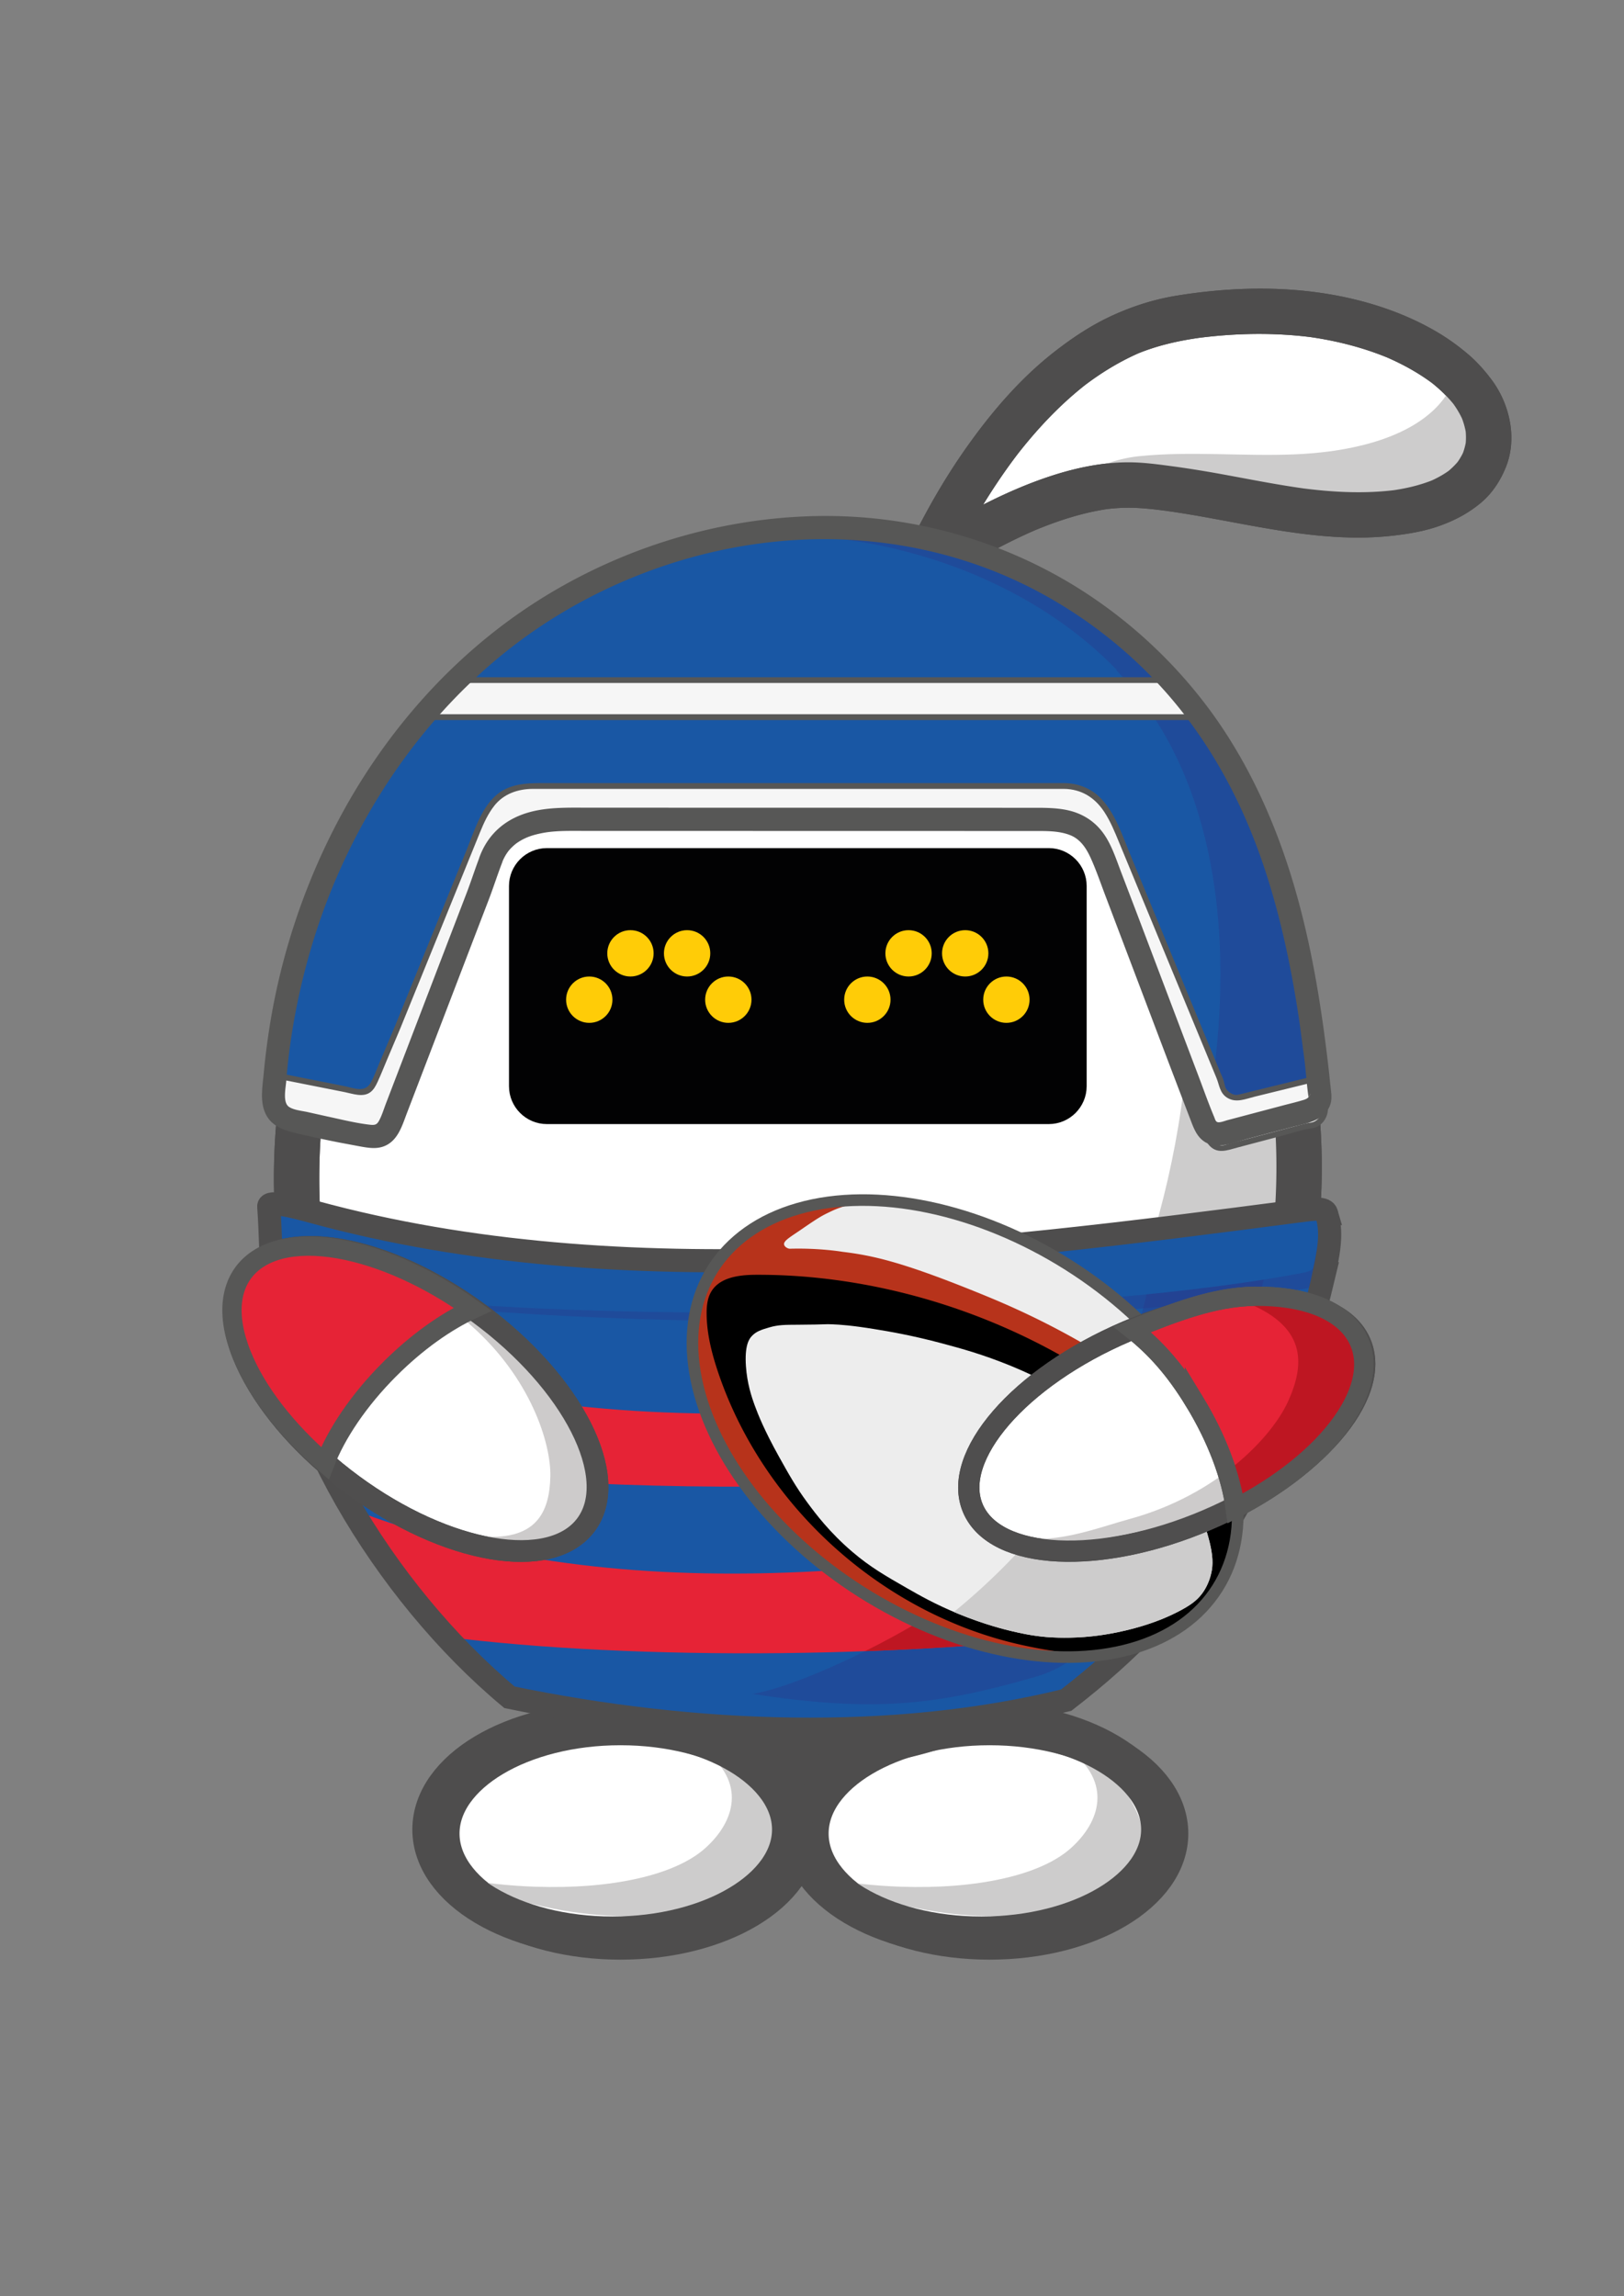 <svg xmlns="http://www.w3.org/2000/svg" xmlns:xlink="http://www.w3.org/1999/xlink" viewBox="0 0 841.89 1190.55" xmlns:v="https://vecta.io/nano"><rect x="0" y="0" width="841.89" height="1190.55" fill="#808080" stroke="none"/><style><![CDATA[.f{fill:none}.g{opacity:.3}.h{fill:#2d2e83}.i{fill:#fff}.j{stroke-miterlimit:10}.k{fill:#4e4d4d}.l{stroke:#4e4d4d}.m{fill:#cdcccc}.n{fill:#e62336}.o{stroke:#575756}.p{fill:#1957a4}.q{stroke:#4f4e4e}.r{stroke-width:21}.s{stroke-width:10}.t{stroke-width:19.607}.u{stroke-width:11.272}.v{stroke-width:11.024}]]></style><ellipse cx="410.5" cy="914" rx="41.5" ry="17" class="k l r"/><path d="M501.75 303.91c-45.96-15.9-97.62-13.62-142.87 1.96-45.26 15.58-84.37 43.8-115.74 77.52-76.76 82.53-107.08 200.49-79.21 308.21 16.73 64.69 54.56 126.38 112.02 167.1 57.46 40.71 135.36 58.19 203.14 38.51 50.75-14.73 92.61-48.56 123.79-88.13 60.9-77.29 84.23-179.38 62.73-274.53s-77.23-200.39-163.34-230.13" class="i"/><use xlink:href="#B" class="k"/><ellipse cx="512.99" cy="950.66" rx="93.23" ry="55.59" class="i l t"/><path d="M672.87 534.56c-21.5-95.15-77.23-200.39-163.34-230.13l-.53-.51c-25.5-8.82-52.75-12.04-79.7-10.5 5.51.72 11.02 1.6 16.51 2.69 46.91 9.32 92.64 33.34 124.31 70.19l.2.71c59.36 69 54.52 187.87 25.21 280.82s-100.81 169.33-192.26 205.4c-30.41 11.99-63.49 19.62-96.97 19.99 54.22 30.08 120.97 41.16 180.05 24.01 50.75-14.73 92.61-48.56 123.79-88.13 60.9-77.3 84.23-179.39 62.73-274.54z" class="m"/><use xlink:href="#B" class="k"/><path d="M543.72 578.89H283.48c-8.63 0-15.69-7.06-15.69-15.69V459.34c0-8.63 7.06-15.69 15.69-15.69h260.24c8.63 0 15.69 7.06 15.69 15.69v103.87c-.01 8.62-7.06 15.68-15.69 15.68z" fill="#020203" stroke="#020203" stroke-width="7.843" class="j"/><path d="M591.39 945.06c-5.69-18.48-25.42-41.6-60.54-54.04l-.2-.13c-10.4-3.69-21.74-6.54-33.11-8.54l6.84 1.86c19.38 5.57 37.74 13.63 49.76 22.74l.06.14c22.51 17.08 16.32 37.49.75 51.31s-48.28 21.19-87.96 19.83c-13.19-.45-27.35-1.9-41.43-4.65 21.72 9.83 49.37 17.38 74.79 19.34 21.83 1.68 40.6-.72 55.09-5.04 28.27-8.42 41.64-24.34 35.95-42.82z" class="m"/><g class="l"><ellipse cx="508.83" cy="948.58" rx="93.23" ry="55.59" class="f r"/><ellipse cx="321.65" cy="950.66" rx="93.23" ry="55.59" class="i t"/></g><path d="M401.85 945.06c-5.69-18.48-25.42-41.6-60.54-54.04l-.2-.13c-10.4-3.69-21.74-6.54-33.11-8.54l6.84 1.86c19.38 5.57 37.74 13.63 49.76 22.74l.06.14c22.51 17.08 16.32 37.49.75 51.31s-48.28 21.19-87.96 19.83c-13.19-.45-27.35-1.9-41.43-4.65 21.72 9.83 49.37 17.38 74.79 19.34 21.83 1.68 40.6-.72 55.09-5.04 28.27-8.42 41.65-24.34 35.95-42.82z" class="m"/><ellipse cx="317.49" cy="948.58" rx="93.23" ry="55.59" class="f l r"/><g fill="#ffcc07"><circle cx="377.56" cy="518.32" r="12.01"/><circle cx="305.48" cy="518.32" r="12.01"/><circle cx="326.83" cy="494.29" r="12.01"/><circle cx="356.2" cy="494.29" r="12.01"/><circle cx="521.72" cy="518.32" r="12.01"/><circle cx="449.64" cy="518.32" r="12.01"/><circle cx="471" cy="494.29" r="12.01"/><circle cx="500.37" cy="494.29" r="12.01"/></g><path d="M763.61 203.53c-13.16-18.1-39.93-31.73-68.34-37.82s-58.19-5.26-85.2-.56c-66.24 11.52-109.28 83.23-129.54 125.66l-2.3 2.27.38.5c29.62-19.55 74.94-44.76 112.5-41.86 28.3 2.19 56.05 9.57 84.27 13.26 28.22 3.7 59.25 3.08 78.77-8.83 19.98-12.2 22.63-34.52 9.46-52.62z" class="i"/><use xlink:href="#C" class="k"/><path d="M755.79 190.22c-1.5 7.87-5.45 15.46-12.08 21.9-16.65 16.15-45.6 22.35-72.53 23.46-26.92 1.11-53.9-1.78-80.69.95-12.26 1.25-24.92 6.23-37.28 13.27 2.95 3.75 5.34 8.03 7.06 12.7 11.67-4.78 23.38-7.72 34.5-7.65 26.84.18 53.4 5.99 80.24 7.79 26.84 1.81 56.12-1.24 74-15.55 18.17-14.53 19.74-38.47 6.78-56.87z" class="m"/><use xlink:href="#C" class="k"/><g class="p"><path d="M552.7 881.51c-89.94 22.18-192.73 18.34-288.58-1.49-66.86-55.76-122.4-150-122.4-224.4l544.8 4.8c-26.39 111.6-69.01 171.01-133.82 221.09z"/><use xlink:href="#D"/></g><g class="g h"><use xlink:href="#D"/></g><path d="M166.22 752.12c88.53 24.42 345.97 27.31 492.66-5.72 6.59-15.31 12.6-31.91 18.05-50.06l-1.35.25c-169.53 31.22-349.08 62.77-510.22.84-6.89-2.65-15.1-5.71-19.81-6.05 4.06 19.86 11.18 40.42 20.67 60.74zm429.24 91.28c16.77-17.52 31.58-36.89 44.59-59.36-153.12 30.01-312.52 54.01-457.79-1.56 13.91 23.59 30.68 46.18 49.13 66.22 95.43 12.16 246.49 12.06 364.07-5.3z" class="n"/><g class="p"><path d="M156.52 729.05l-1.34-3.65 1.34 3.65zm36.62 70.79l-5.34-8.27 5.34 8.27zm11.83 16.87l-5.79-8.01 5.79 8.01zm-40.61-68.64l-1.58-3.56 1.58 3.56zm60.15 92.95l-6.48-7.64 6.48 7.64zm-6.73-7.94a398.46 398.46 0 0 1-12.52-15.98 396.5 396.5 0 0 0 12.52 15.98zm-18.8-24.67l-5.72-8.37 5.72 8.37zm-41.02-75.58l-1.38-3.61 1.38 3.61zm1.46 3.68l-1.38-3.47 1.38 3.47zm71.97 112.19a353.96 353.96 0 0 1-6.81-7.6l6.81 7.6zm-68.78-104.58l-1.47-3.43 1.47 3.43zm-1.6-3.75l-1.45-3.5 1.45 3.5zm449.44 86.22l-2.77 3.29 2.77-3.29zm21.87-29.9l-2.31 3.54 2.31-3.54zm2.38-3.75l-1.72 2.72 1.72-2.72zm-4.76 7.41l-2.53 3.75 2.53-3.75zm-2.93 4.32l-2.11 3.04 2.11-3.04zm10.12-15.7l-1.69 2.77 1.69-2.77zm2.92-4.92l-2.26 3.84 2.26-3.84zm-26.76 39.06l-2.49 3.05 2.49-3.05zm-14.81 17.09l-3.02 3.2 3.02-3.2zM155.16 725.33c-4.09-11.43-7.33-22.8-9.61-33.96 2.28 11.16 5.52 22.53 9.61 33.96z"/><path d="M607.67 829.9a308.66 308.66 0 0 1-9 10.1 308.66 308.66 0 0 0 9-10.1zm14.04-17.75l-2.47 3.33 2.47-3.33zm2.58-3.58l-2.03 2.82 2.03-2.82zm-5.15 7.03l-5.52 7.1 5.52-7.1zm55.7-112.44l-4.18 12.7 4.18-12.7zm2.1-6.82l-2.02 6.57 2.02-6.57zm-10.99 32.55l-4.54 11.51c1.55-3.76 3.06-7.6 4.54-11.51zm-7.06 17.5l2.32-5.51-2.32 5.51zm11.61-30.07a442.09 442.09 0 0 1-4.34 12.04l4.34-12.04z"/></g><path d="M658.89 746.4v-.01.01zm-503.71-21c-.01-.02-.01-.04-.02-.06.01.01.02.03.02.06zm506.23 15l-.2.48.2-.48zm4.74-12.04l-.2.53.2-.53zm-508.11 4.68l-.08-.21.08.21zm3.1 7.64l-.13-.31.13.31zm-4.56-11.46l-.06-.17.06.17zm520.36-32.89h0v.01zm-517.38 40.54l-.14-.36.14.36zm515.35-33.96c-.03.08-.05.17-.08.25l.08-.25zm-529.35-11.54h0 0zm17.22 53.14l-.17-.39.17.39zm507.87-28.65l-.16.46.16-.46zm-506.18 32.45l-.11-.24.11.24z" class="n"/><g class="g h"><path d="M655.93 660.15l-24.26-.22 24.26.22z"/></g><g class="g h"><path d="M520.22 804.86c29.41-4.17 58.78-9.24 87.98-14.71 6-12.15 11.55-24.73 16.71-37.07-22.39 3.86-46.52 7.05-71.64 9.61-10.43 15.72-21.79 30.05-33.05 42.17z"/></g><g class="g h"><path d="M390.13 878.28c63.44 9.72 95.79 5.83 147.11-9 12.57-3.63 23.92-11.7 34.23-22.63-39.15 4.85-81.15 7.95-123.03 9.46-21.64 10.75-44.39 19.86-58.31 22.17z"/></g><g class="g h"><path d="M596.53 659.79c-2.8 17.85-8.56 36-16.23 53.62l63.53-11.01c4.64-14.16 8.85-28.62 12.1-42.24l-24.26-.21-33.8-.3-1.34.14z"/></g><g class="g h"><path d="M553.27 762.7c25.12-2.56 49.25-5.75 71.64-9.61l2.22-5.34c5.6-13.58 11.42-29.27 16.69-45.35l-63.53 11.01c-7.49 17.21-16.8 33.9-27.02 49.29z"/></g><path d="M624.9 807.71l-.61.86.61-.86zm12.88-19.82l-.65 1.08.65-1.08zm-15.52 23.5l-.55.76.55-.76zm5.15-7.29l-.4.58.4-.58zm8.03-12.36l-.74 1.2.74-1.2zm-2.46 3.92l-.66 1.03.66-1.03zm-2.97 4.58c-.02.04-.05.07-.07.11.03-.04.05-.08.07-.11zm10.04-16.2h0v.01zm-26.43 38.66l-.33.41.33-.41zm-389.04 18.4c-.02-.03-.05-.06-.07-.08.03.03.05.06.07.08zm6.81 7.6h0 0zm387.84-33.22l-.09.12.09-.12zm-23.77 27.92h0 0zm-390.2-26.3l-.29-.39.29.39zm-12-17.07l-.13-.19c.05.06.09.13.13.19zm5.93 8.66l-.2-.29c.06.1.13.2.2.29zm18.84 24.69l-.25-.3.25.3zm389.65-3.49zm3.12-3.73l-.36.43c.13-.14.24-.29.36-.43zm-423-34.59l-.35-.55.35.55zM598.67 840l-.19.21.19-.21z" class="n"/><path d="M495.86 827.75c-10.61 8.42-28.6 19.01-47.43 28.36 41.88-1.51 83.88-4.61 123.03-9.46 14-14.84 26.09-34.96 36.73-56.5-29.2 5.47-58.57 10.54-87.98 14.71-8.3 8.94-16.55 16.7-24.35 22.89z" fill="#be1622"/><path d="M673.19 627.87c-169.53 22.16-349.08 44.56-510.22.6-10.44-2.85-23.89-6.36-23.64-2.85 1.2 16.8.5 22.72 2.4 34.8.1.63 1.12 1.21 2.19 1.73 62.46 22.71 374.21 27.02 529.68-1.86 3.34-.62 6.69-1.26 7.07-2.96 3.55-15.83 4.27-23.68 3.23-30.36-2.58-.2-6.28.32-10.71.9z" class="p"/><path d="M687.73 629.22c-.93-3.25-6.55-2.39-14.54-1.35-169.53 22.16-349.08 44.56-510.22.6-10.44-2.85-23.89-6.36-23.64-2.85 1.2 16.8.5 22.72 2.4 34.8.01.08.05.16.09.24 2.41 73.57 56.95 164.85 122.31 219.36 95.85 19.83 198.64 23.67 288.58 1.49 64.81-50.07 107.42-109.49 133.82-221.09h-.11c3.69-16.75 3.51-23.47 1.31-31.2z" stroke-width="12" class="f j l"/><ellipse transform="matrix(.535 -.845 .845 .535 -393.523 766.903)" cx="500.22" cy="741.09" rx="100.3" ry="154.76" fill="#ededed"/><path d="M487.73 845.53c19.45 6.96 36.81 10.12 50 11.61 7.12 1.46 38.58 7.08 68.46-12.22 18.62-12.03 27.9-28.09 31.84-36.13 1.49-4.87 3.04-11.34 3.43-19.04.33-6.59-.13-13.39-1.35-20.32-1.85-4.21-5.64-11.12-13.81-21.08-9.61-11.73-18.54-19.49-22.06-22.48-4.68-3.97-20.06-16.74-48.08-32.32-22.33-12.42-40.25-19.72-51.61-24.29-37.88-15.27-52.62-18.35-67.77-20.22 0 0-11.88-2.03-27.25-1.6-1.11.03-2.79-.93-3.05-2.14-.42-1.96 3.3-3.98 9.1-7.98 9.56-6.59 10.77-7.12 15.25-9.26 8.09-3.87 12.93-3.38 12.9-3.91-.02-.45-5.28-1.16-12.38-.62-4.48.53-8.84 1.3-13.04 2.29a98.45 98.45 0 0 0-8.15 2.29c-.04.01-.09.03-.13.04a90.94 90.94 0 0 0-3.83 1.35c-.01 0-.01.01-.02.01-1.26.47-2.5.97-3.72 1.5-.08.03-.16.07-.24.11-1.19.51-2.35 1.05-3.5 1.61l-.06.03a91.7 91.7 0 0 0-3.42 1.77l-.32.18c-1.08.6-2.14 1.21-3.18 1.85-.03.02-.05.03-.08.05-1.06.66-2.1 1.34-3.12 2.04l-.38.27c-.98.68-1.94 1.38-2.88 2.11-.03.02-.05.04-.08.06a70.2 70.2 0 0 0-2.81 2.3c-.13.12-.27.23-.4.35-.88.77-1.75 1.56-2.59 2.37l-.05.05c-.86.84-1.69 1.7-2.51 2.58l-.39.43c-.79.87-1.57 1.76-2.32 2.68-4.54 6.04-7.16 12.25-9.35 17.46-1.18 2.81-3.5 8.4-5.08 15.68-.15.98-.27 1.98-.38 2.97-.02.16-.03.32-.05.48-.09.87-.16 1.74-.22 2.62l-.03.5c-.06.97-.1 1.94-.13 2.91v.14a87.3 87.3 0 0 0 .09 6.46c0 .07.01.14.01.21a75.4 75.4 0 0 0 .21 2.97c.01.14.03.29.04.43l.31 2.94.03.27c.41 3.31 1.01 6.64 1.77 10.01.01.06.03.12.04.19.24 1.06.5 2.12.78 3.18l.06.23a124.07 124.07 0 0 0 4.47 13.65c.02.04.03.08.05.13l1.39 3.4c1.92 3.96 3.93 7.74 5.85 11.36 8.72 16.39 17.99 27.17 24.63 34.79 10.62 12.19 21.1 21.49 29.49 28.11l4.33 3.27c.05.04.1.08.16.12l4.45 3.2c.05.04.1.07.16.11l4.01 2.75.99.66 4.32 2.81.8.5c7.85 4.75 21.87 12.54 40.4 19.17z" fill="#b7331b"/><path d="M601.16 849.1c3.85-1.5 7.43-3.9 11.87-6.94 8.09-5.55 13.56-11.75 18.63-20.15 4.74-7.87 9.52-16.34 9.39-25.53-.09-6-2.3-11.78-5.04-17.12-9.91-19.32-25.7-33.35-42.26-46.81-47.85-38.89-108.33-63.55-169.61-69.97a298.34 298.34 0 0 0-32.19-1.63c-8.63.03-18.7 1.25-23.17 8.63-2.09 3.45-2.49 7.65-2.46 11.68.08 10.45 2.73 20.72 6.08 30.62 23.57 69.58 85.18 124.91 156.87 140.91 18.53 4.14 38.03 6.82 56.48 2.33"/><path d="M623.26 826.08c.67-.91 3.44-4.77 4.71-10.71.79-3.67 1.11-8.66-1.56-18.25-1.56-5.62-3.89-13.71-10.34-23.71-8.26-12.81-17.58-19.89-31.96-30.83-2.43-1.84-11.31-8.53-24.04-16.16-17.51-10.5-31.78-16.49-35.92-18.19-14.54-5.97-26-9.09-35.6-11.66-16-4.29-28.1-6.3-35.06-7.43-11.87-1.94-18.05-2.35-22.05-2.51-4.31-.18-1.55.12-17.66.22-6.79.04-10.25 0-14.99 1.39-3.85 1.13-6.9 2.02-9.26 4.71-1.23 1.4-3.59 4.79-2.83 15.52.62 8.74 2.82 15.51 4.61 20.39 1.71 4.66 4.95 12.79 12.42 26.23 5.25 9.42 8.85 15.9 14.94 24.14 4.19 5.68 11.42 15.34 23.18 25.37 9.28 7.92 17.07 12.38 28.43 18.89 6.47 3.71 14.63 8.35 26.18 13.11 13.76 5.67 24.5 8.29 27.94 9.1 4.78 1.11 10.29 2.38 17.83 3.05 1.62.14 9.39.8 19.97 0 3.78-.29 13.56-1.19 25.96-4.55 10.92-2.96 18.53-6.38 24.09-9.37 4.98-2.72 8.26-5.03 11.01-8.75z" fill="#ededed"/><path d="M616.08 773.41c-8.26-12.81-17.58-19.89-31.96-30.83a237.66 237.66 0 0 0-7.62-5.54c-20.53 37.8-48.47 71.46-82 98.73l1.96.82c13.76 5.67 24.5 8.29 27.94 9.1 4.78 1.11 10.29 2.38 17.83 3.05 1.62.14 9.39.8 19.97 0 3.78-.29 13.56-1.19 25.96-4.55 10.92-2.96 18.53-6.38 24.09-9.37 4.99-2.69 8.27-5.01 11.03-8.73.67-.91 3.44-4.77 4.71-10.71.79-3.67 1.11-8.66-1.56-18.25-1.58-5.63-3.9-13.73-10.35-23.72z" class="m"/><ellipse transform="matrix(.535 -.845 .845 .535 -393.523 766.903)" cx="500.22" cy="741.09" rx="100.3" ry="154.76" stroke-width="6" class="f o"/><ellipse transform="matrix(.593 -.805 .805 .593 -496.026 469.169)" cx="215.77" cy="724.92" rx="55.22" ry="109.78" class="i q u"/><path d="M247.07 796.43l.15-.05c31.18 3.33 37.64-12.65 38.08-30.76.42-17.6-10.55-51.66-41.58-78.8-9.6-8.4-19.89-19.49-33.6-26.4 25.23 7.26 41.04 26.51 63.6 40.8 19.38 12.28 31.18 32.45 33.5 46.76 3.7 22.84 9.7 33.64-1.36 47.97-12.1 15.68-51.49 9.82-89.78-4.01" fill="#cdcbcb"/><ellipse transform="matrix(.593 -.805 .805 .593 -496.026 469.169)" cx="215.77" cy="724.92" rx="55.22" ry="109.78" class="f q u"/><path d="M202 709.89c14.04-14.04 29.15-24.7 42.99-31.11-18.92-13.55-40.03-24.13-60.45-29.32-49.36-12.55-75.94 11.07-59.35 52.74 7.75 19.47 23.55 39.44 43.23 56.48 5.93-15.34 17.55-32.76 33.58-48.79z" class="j n o s"/><ellipse transform="matrix(.92 -.393 .393 .92 -241.701 296.542)" cx="604.33" cy="739.34" rx="109.19" ry="53.11" class="i q v"/><path d="M644.01 674.54c33.78 12.57 32.44 32.65 23.8 51.87-8.39 18.67-36.75 48.72-82.31 61.2-14.1 3.86-30.26 10.19-47.84 10.37 29.62 5.39 55.55-6.65 85.95-10.02 26.11-2.89 48.38-17.96 57.94-31.77 15.25-22.04 26.84-30.27 22.64-50.99-4.6-22.68-27.27-44.79-75.27-27.99" fill="#cdcbcb"/><ellipse transform="matrix(.92 -.393 .393 .92 -241.701 296.542)" cx="604.33" cy="739.34" rx="109.19" ry="53.11" class="f q v"/><use xlink:href="#E" class="j n o s"/><path d="M704.2 705.21c-2.06-10.17-7.77-20.21-17.75-26.69-9.21-4.25-21.32-6.58-36-6.42l-1.49.05c-6.12.89-12.78 2.53-20.02 5.07l15.09-2.67c33.78 12.57 32.44 32.65 23.8 51.87-4.64 10.34-15.42 24.16-31.83 36.55 2.11 6.69 3.58 13.11 4.37 19.08 20.07-10.34 37.82-23.51 50.09-37.98 4.25-5.62 7.87-10.37 10.44-15.13.04-.08.09-.16.13-.24 3.65-6.9 5.12-13.84 3.17-23.49z" fill="#be1622"/><use xlink:href="#E" class="f j o s"/><path d="M254.22 446.31c6.35-18.33 24.3-21.5 41.55-21.5l241.2.05c8.98 0 18.72.26 25.71 5.9 5.41 4.36 8.12 11.16 10.61 17.64l50.25 132.19c1.02 2.65 2.26 5.55 4.84 6.75 2.33 1.09 5.06.44 7.55-.21l39.62-10.5c2.72-.72 5.66-1.59 7.31-3.87 1.75-2.41 1.54-3.28 1.23-6.25-7.33-71.7-21.36-142.9-65.53-199.85-30.11-38.82-72.37-68.07-119.3-82.59-83.23-25.74-178.12-2.91-245.13 52.75S147.78 478.1 142.03 565.03c-.29 4.44-.3 9.47 2.84 12.63 2.06 2.08 5.05 2.87 7.9 3.55 12 2.89 24.09 5.41 36.25 7.56 2.9.51 6.05.97 8.67-.37 2.99-1.53 4.43-4.94 5.63-8.08l45.72-119.28c1.82-4.74 3.63-10.69 5.49-15.42" class="p"/><g class="g h"><path d="M639.67 574.95c1.09 2.62 2.41 5.49 5.02 6.61 2.36 1.02 5.07.3 7.54-.42l22.52-6.79c2.7-.8 5.61-1.74 7.2-4.07 1.68-2.46 1.44-3.32 1.06-6.28-3.2-24.54-7.19-49-12.9-72.8-23.76-73.04-52.08-147.69-115.63-185.57-15.03-7.92-30.89-14.27-47.26-18.84-25.86-7.22-52.69-9.79-79.36-8.22 5.34.53 10.69 1.19 16.02 2.03 50.4 7.92 99.95 30.58 134.82 66.47l.23.7c49.26 50.65 60.32 130.7 50.48 207.21 3.35 8.14 6.76 11.58 10.26 19.97z"/></g><g fill="#f6f6f6"><path d="M622.8 371.82c-5.09-6.71-10.62-13.11-16.53-19.2H238.5c-6.93 6.8-12.02 12.53-15.19 16.31l-2.37 2.89H622.8z" stroke-width="3" class="j o"/><path d="M685.58 558.42l-44 10.8c-4.73-.01-8.56-3.72-8.56-8.31L580.85 434.7c-6.48-16.47-13.87-27.19-29.3-27.19H275.6c-6.41 0-12.39 1.86-17.16 5.72-3.33 2.7-7.83 9.47-9.86 14.9l-42.64 104.89-10.58 24.99c-2.37 5.62-3.85 8.31-8.59 8.31l-44.64-8.88a475.11 475.11 0 0 0-1.55 15.85c-.41 5.03 3.41 9.35 8.24 9.36l45.69 9.78c4.58.01 6-2.79 8.29-8.64l10.22-25.99 41.19-109.08c1.95-5.64 6.31-12.69 9.52-15.49 4.61-4.01 10.38-5.95 16.58-5.95h266.56c14.91 0 22.04 11.15 28.3 28.28l50.4 131.25c0 4.76 3.7 8.63 8.26 8.64l44.75-11.82c4.88.01 8.7-4.37 8.26-9.44l-1.26-15.77z"/></g><g fill="#575756"><path d="M685.18 556.97l-36.01 8.84-7.03 1.73c-.52.1-.8.16-1.3.15-1.54-.03-3.17-.93-4.25-1.97-1.52-1.46-1.6-2.9-2.07-4.8-.44-1.77-1.33-3.49-2.03-5.18l-31.91-77.2-14.83-35.89c-4.03-9.75-7.42-20.48-14.69-28.32-5.21-5.61-12.09-8.26-19.68-8.32-1.37-.01-2.75 0-4.12 0h-22.81-83.72-96.31-63.07c-8.87 0-17.94.37-24.85 6.95-7.47 7.1-10.76 18.24-14.57 27.62l-33.14 81.51-3.95 9.72-3.56 8.44-4.65 11c-1.42 3.36-2.66 6.92-4.45 10.1-3.04 5.42-8.66 2.78-13.52 1.81l-23.4-4.65-12.7-2.52c-1.04-.21-1.78.44-1.9 1.45l-1.28 12.65c-.27 3.07-.58 6 .92 8.81 1.88 3.52 4.98 4.68 8.66 5.29 5.98.99 11.92 2.55 17.85 3.82l22.85 4.89c1.47.31 2.98.78 4.47.96 4.71.56 7.39-3.16 9.06-7.01 5.71-13.2 10.61-26.81 15.69-40.27l16.31-43.19 16.18-42.84c4.42-11.71 8.29-26.79 21.7-30.76 5.57-1.65 12.14-1.02 17.91-1.02H322h96.55 93.46 27.87c7.9 0 15.57-.24 21.85 5.71 8.34 7.91 11.56 20.22 15.61 30.77l14.77 38.47 30.69 79.94c.39 1 .86 2.01 1.17 3.05.69 2.33.72 4.42 2.33 6.48 4.37 5.6 9.82 3.22 15.36 1.75l23.69-6.26c4.83-1.28 9.76-3.01 14.7-3.68 4.92-.67 8.32-5.24 8.37-10.06.05-5.45-.92-11.06-1.31-16.51-.14-1.91-3.14-1.93-3 0l.53 6.92c.27 3.33 1.07 7.02.76 10.33-.31 3.29-2.78 5.94-6.04 6.41-.75.11-1.33.15-2.06.33-6.12 1.51-12.2 3.22-18.3 4.83l-21.7 5.73c-1.69.45-3.38 1.25-5.1.73-3.52-1.06-4.33-3.7-5.08-6.91-.06-.27-.1-.46-.17-.71-.75-2.68-2.04-5.32-3.04-7.91l-6.11-15.92-17.2-44.79-24.53-63.93c-3.58-9.47-8.32-20.42-17.89-25.23-3.91-1.97-8.13-2.54-12.44-2.54h-18.87-83.95-99.68-60.35c-2.15 0-4.27-.02-6.42.26-5.84.77-11.63 3.41-15.51 7.94-3.61 4.2-6.22 9.21-8.16 14.37l-9 23.83-30.82 81.61-6.27 16.1-4.52 11.5c-1.04 2.65-1.99 6.44-4.23 8.42-1.86 1.64-3.61 1.04-5.69.6l-41.07-8.79c-2.41-.51-5.02-.54-6.89-2.33-2.68-2.56-2.21-5.85-1.92-9.18l1.28-12.65-1.9 1.45 36.95 7.35c4.22.84 9.54 2.92 13.38-.04 1.7-1.32 2.73-3.29 3.62-5.2 1.71-3.68 3.2-7.49 4.78-11.23l6.97-16.47 27.86-68.53 13.47-33.14c2-4.91 4.15-9.68 7.47-13.9 4.87-6.18 12.24-8.69 19.93-8.72h48.21 92.48 90.97 43.64c9.03.08 16 4.43 20.92 11.88 3.27 4.96 5.48 10.47 7.74 15.93l11.3 27.33 34.49 83.44 4.66 11.28c1.56 3.77 1.68 7.83 5.54 10.26 4.6 2.9 9.52.63 14.29-.54l23.07-5.66 12.52-3.07c1.83-.46 1.03-3.36-.85-2.9z"/><path d="M260.01 447.9c.83-2.3 1.99-4.55 3.48-6.53 1.06-1.4 3.2-3.43 4.6-4.38 4.1-2.79 7.94-4.05 12.94-5.04 4.54-.9 9.63-1.13 14.75-1.14l24.34.01 96.8.02 96.26.02h23.8c5.9.01 12.05-.06 17.64 2.09 5.55 2.13 8.62 7.03 10.96 12.25 2.88 6.42 5.15 13.17 7.66 19.74l32.47 85.68 8.22 21.56 4.12 10.73c1.41 3.52 3.06 6.86 6.33 9.02 6.66 4.4 15.63.32 22.53-1.51l22.94-6.08c6.69-1.77 14.74-2.79 18.67-9.24 1.68-2.75 1.9-5.49 1.58-8.59l-1.18-11.02c-1.54-13.66-3.36-27.3-5.62-40.87-4.43-26.6-10.63-52.99-20.02-78.3-9.42-25.39-21.94-49.66-38.4-71.23-16.21-21.23-35.65-39.68-57.7-54.77-42.86-29.33-94.31-44.15-146.18-42.7-51.28 1.43-102.14 17.68-145.07 45.71-43.07 28.12-77.64 68.15-101.38 113.63a345.01 345.01 0 0 0-27.78 71.97 343.39 343.39 0 0 0-7.71 37.98c-.94 6.49-1.74 13.01-2.34 19.54-.56 6.14-1.83 13.24.23 19.22 2.62 7.62 9.06 10.09 16.3 11.8 7.55 1.79 15.13 3.44 22.75 4.93l11.44 2.14c3.66.63 7.45 1.19 11.06-.02 7.7-2.59 9.92-10.8 12.53-17.6l34.19-89.24 8.09-21.06c2.47-6.43 4.54-13 7.03-19.43 1.17-3.02-1.29-6.58-4.19-7.38-3.39-.93-6.21 1.16-7.38 4.19-2.49 6.42-4.55 13-7.03 19.43l-8.47 22.06-16.55 43.2-16.68 43.54c-1.1 2.87-2 5.93-3.44 8.66-1.21 2.29-2.26 2.56-4.9 2.26-7.3-.84-14.65-2.7-21.83-4.24l-10.33-2.3c-2.91-.67-7.2-1-9.74-2.73-3.33-2.27-1.72-9.55-1.43-13.17.97-12.35 2.65-24.62 5.01-36.78 4.68-24.12 11.87-47.88 21.72-70.4 19.79-45.26 49.7-86.14 88.62-116.8 38.24-30.13 85.55-49.71 133.89-55.42 49.19-5.81 99.14 2.77 142.72 26.59 22.03 12.04 42.06 27.48 59.28 45.76 17.74 18.84 32 40.62 42.99 64.02 10.93 23.27 18.45 48.06 23.96 73.13 2.89 13.14 5.22 26.4 7.17 39.71l2.51 18.98c.76 6.37 1.16 12.84 2.08 19.19.18 1.22-.1.15.22-.28 2.62-3.5-.46.74-.37.66-.8.71-1.55.98-2.69 1.32-3.59 1.09-7.26 1.94-10.88 2.9l-22.94 6.08-5.21 1.38c-1.43.38-3.15 1.12-4.63 1.14-1.66.02-1.83-1.44-2.46-2.94-3.01-7.17-5.58-14.56-8.35-21.82l-31.69-83.66-8.09-21.19c-2.37-6.18-4.46-12.72-7.98-18.36-3.7-5.93-8.85-10.17-15.41-12.58-5.91-2.16-12.48-2.46-18.72-2.51l-92.97-.03-94.1-.02c-15.68 0-31.37-.01-47.05-.01-11.45 0-23.48-.49-34.4 3.59-10.67 3.99-18.27 11.56-22.13 22.31-1.1 3.05 1.24 6.57 4.19 7.38 3.29.96 6.25-1.09 7.35-4.15h0z"/></g><defs ><path id="B" d="M504.88 292.57c-64.19-22-136.18-10.51-194.52 22.35-52.93 29.81-96.6 76.39-125.61 129.54-28.41 52.05-43.48 111.38-42.74 170.71.74 59.01 17.18 117.92 48.23 168.2 15.7 25.42 35.11 48.78 57.76 68.29 23.94 20.62 50.94 36.72 80.42 48.07 28.45 10.95 59.07 16.99 89.58 17.33 31.25.35 61.94-5.82 90.63-18.14 55.52-23.85 100.13-70.13 130.17-121.8 30.93-53.19 47.24-114.88 46.39-176.42-.8-57.96-17.5-115.6-42.31-167.7-23.11-48.55-56.51-95.42-103.12-123.8-10.82-6.59-22.39-11.96-34.35-16.13-5.82-2.03-13.12 2.3-14.47 8.22-1.49 6.56 1.99 12.3 8.22 14.47 2.75.96 5.47 1.99 8.17 3.08 2.58 1.04-2.43-1.09.11.05l2.18.96c1.45.65 2.88 1.33 4.31 2.02 5.49 2.67 10.83 5.66 16.01 8.9 2.49 1.56 4.95 3.19 7.36 4.87l3.28 2.34 1.95 1.44c.55.41 3.62 2.41.84.62 4.92 3.17 9.42 7.71 13.7 11.67 9.45 8.75 18.14 18.31 26.15 28.4l1.06 1.34c1.83 2.3-1.52-2.02.26.33l3.1 4.13 5.53 7.74a339.7 339.7 0 0 1 10.93 16.87c7.06 11.62 13.45 23.65 19.24 35.95l3.9 8.52 1.97 4.5 1.05 2.46c-1.16-2.8.02.06.19.48a460.02 460.02 0 0 1 7.41 19.11c9.25 25.56 16.69 52.08 20.72 78.99l.39 2.62c.29 1.91.49 3.84.7 5.76a319.2 319.2 0 0 1 1.09 11.54 318.85 318.85 0 0 1 .92 21.19c.16 14.76-.69 29.53-2.52 44.17-.01.06-.41 3.2-.16 1.3s-.17 1.23-.18 1.3l-.87 5.71c-.59 3.64-1.23 7.27-1.94 10.89a330.68 330.68 0 0 1-4.84 21.11 332.27 332.27 0 0 1-14.14 42.01l-.74 1.78c1.1-2.63-.16.36-.33.75l-2.35 5.3-4.56 9.62a325.21 325.21 0 0 1-10.55 19.65 323.58 323.58 0 0 1-11.91 18.95c-2.01 2.97-4.06 5.9-6.17 8.79l-2.9 3.94-1.77 2.34c-.81 1.05-.79 1.04.04-.05l-.91 1.16c-8.77 11.16-18.28 21.75-28.53 31.57-5.22 5-10.64 9.81-16.24 14.38l-3.69 2.95c-2.48 1.99 1.93-1.44-.61.48l-2.27 1.71a255.08 255.08 0 0 1-8.48 6.05c-12.07 8.23-24.88 15.3-38.3 21.1 2.61-1.13-1.81.73-2.51 1.01a206.55 206.55 0 0 1-5.4 2.05 215.03 215.03 0 0 1-11.01 3.66c-6.68 2.01-13.47 3.66-20.32 4.96-3.42.65-6.86 1.26-10.31 1.68 3.06-.37-.14 0-.65.06l-2.84.32-5.69.52a226.23 226.23 0 0 1-21.94.64c-7.03-.14-14.05-.6-21.04-1.36l-2.86-.33c-.49-.06-3.72-.44-.69-.07-1.59-.19-3.18-.45-4.76-.7a255.22 255.22 0 0 1-11.37-2.06c-14.49-2.97-28.72-7.22-42.48-12.63l-4.47-1.81c-2.99-1.23 2.22.99-.74-.32l-2.2-.97a252.78 252.78 0 0 1-10.01-4.7c-6.58-3.26-13.01-6.8-19.28-10.62a246.95 246.95 0 0 1-18.2-12.22l-3.84-2.89c2.22 1.69-.33-.26-.65-.51l-2.25-1.79c-2.85-2.3-5.65-4.66-8.41-7.07-10.8-9.47-20.84-19.81-30.03-30.84l-2.98-3.64-1.76-2.21-.47-.59c-2.29-2.98-4.52-6-6.69-9.07a302.1 302.1 0 0 1-11.32-17.22c-7.43-12.2-13.99-24.93-19.66-38.05-.03-.06-1.22-2.87-.5-1.16s-.45-1.1-.48-1.16l-2.07-5.16a321.53 321.53 0 0 1-3.7-9.96 325.04 325.04 0 0 1-6.24-19.74c-3.86-13.76-6.73-27.76-8.75-41.91-.32-2.22-.02-.02.05.36-.15-.91-.24-1.85-.35-2.77l-.58-5.08c-.37-3.54-.69-7.09-.95-10.64-.51-7.09-.79-14.21-.84-21.32a330.17 330.17 0 0 1 2.4-42.05l.29-2.3c.38-3.14-.38 2.58.07-.54l.67-4.58c.56-3.66 1.19-7.31 1.87-10.96a337.18 337.18 0 0 1 4.59-20.81c3.43-13.49 7.69-26.77 12.76-39.74l2.07-5.18 1.07-2.58c-.16.36-.97 2.25-.1.24l4.58-10.19c3.04-6.47 6.28-12.85 9.72-19.12 6.77-12.32 14.31-24.21 22.57-35.57l3.36-4.54 1.14-1.5c1.91-2.53-1.5 1.89.46-.6l7.12-8.81c4.69-5.59 9.56-11.03 14.6-16.3 10.11-10.55 20.9-20.45 32.36-29.53l2.31-1.81c-2.16 1.68.43-.32.73-.55l3.94-2.93c3.17-2.32 6.39-4.58 9.66-6.76 6.28-4.21 12.73-8.17 19.33-11.86a268.41 268.41 0 0 1 19.45-9.84l5.47-2.41c-2.23.96-.15.07.41-.16l2.31-.94c3.72-1.49 7.48-2.88 11.26-4.19 7.64-2.63 15.41-4.87 23.28-6.7 3.79-.88 7.59-1.67 11.42-2.37l5.23-.89 3.15-.48c2.84-.44-1.52.16 1.09-.15 16.23-1.96 32.59-2.42 48.88-.91a185.78 185.78 0 0 1 5.29.56c.33.04 3.84.5 1.09.12l3.16.46a203.89 203.89 0 0 1 11.5 2.12c7.63 1.64 15.15 3.74 22.53 6.27 5.83 2 13.12-2.28 14.47-8.22 1.5-6.49-1.96-12.28-8.2-14.42h0z"/><path id="C" d="M773.77 197.59c-3.82-5.21-8.02-9.97-12.95-14.14-5.29-4.47-10.95-8.5-16.95-11.95-12.2-7.03-25.65-12.2-39.27-15.68-30.72-7.85-62.94-7.59-94.09-2.61-11.96 1.91-23.24 5.48-34.23 10.55-10.57 4.87-20.18 11.27-29.34 18.39-17.55 13.63-32.19 30.61-45.05 48.64-10.99 15.39-20.52 31.8-28.91 48.74l-2.6 5.34 1.84-2.38-2.3 2.27c-1.85 1.82-2.89 4.22-3.24 6.75-.32 2.37-.1 5.5 1.4 7.5.13.17.25.34.38.5 1.82 2.43 3.9 4.69 7.03 5.41 2.99.68 6.42.56 9.06-1.19 13.15-8.67 26.71-16.74 40.86-23.67 4.3-2.1 8.65-4.1 13.06-5.96l-2.81 1.19c12.79-5.37 26.13-9.72 39.91-11.59l-3.13.42c5.08-.67 10.22-1 15.34-.83 6.25.21 12.51 1.01 18.71 1.84l-3.13-.42c33.17 4.49 65.83 13.76 99.5 14.02 7.71.06 15.36-.43 22.99-1.46 7.08-.95 14.1-2.31 20.83-4.77 7.74-2.82 14.68-6.48 21-11.78 5.86-4.91 10-11.26 12.88-18.27 6.03-14.7 2.3-32.25-6.79-44.86-1.84-2.55-3.9-4.54-7.03-5.41-2.82-.78-6.57-.43-9.06 1.19-2.51 1.62-4.72 4.03-5.41 7.03-.66 2.92-.64 6.53 1.19 9.06 2 2.77 3.7 5.72 5.06 8.85l-1.19-2.81c1.33 3.17 2.28 6.47 2.75 9.88l-.42-3.13c.39 3.02.4 6.06 0 9.08l.42-3.13a33.13 33.13 0 0 1-2.2 7.99l1.19-2.81a33.87 33.87 0 0 1-4.33 7.37l1.84-2.38c-1.99 2.53-4.28 4.77-6.82 6.75l2.38-1.84c-3.51 2.67-7.37 4.78-11.42 6.5l2.81-1.19c-7.14 2.98-14.71 4.72-22.35 5.77l3.13-.42c-16.58 2.21-33.48 1.31-50.02-.89l3.13.42c-15.4-2.08-30.63-5.2-45.92-7.95-8.4-1.51-16.81-2.85-25.27-3.97-6.93-.92-13.95-1.83-20.95-1.85-13.26-.04-26.62 2.67-39.21 6.69-13.16 4.2-25.9 9.85-38.16 16.18-12.13 6.26-23.83 13.32-35.22 20.83l16.1 4.22c-.13-.17-.25-.34-.38-.5l-1.84 14.26c1.83-1.81 3.59-3.52 4.74-5.9l2.92-5.93c2.14-4.27 4.36-8.51 6.66-12.7 5.07-9.26 10.52-18.31 16.4-27.07 3.6-5.36 7.36-10.6 11.31-15.71l-1.84 2.38c8.39-10.84 17.59-21.08 27.84-30.19 2.92-2.59 5.92-5.09 9-7.48l-2.38 1.84c9.38-7.24 19.54-13.46 30.45-18.1l-2.81 1.19c10.97-4.62 22.34-7.13 34.1-8.73l-3.13.42c20.21-2.71 40.75-3.12 60.99-.44l-3.13-.42c14.63 1.98 29 5.59 42.62 11.3l-2.81-1.19c9.26 3.92 18.16 8.76 26.14 14.9l-2.38-1.84c4.87 3.78 9.36 8.03 13.14 12.91l-1.84-2.38c.31.4.61.81.91 1.21 1.87 2.55 3.87 4.54 7.03 5.41 2.82.78 6.57.43 9.06-1.19 2.51-1.62 4.72-4.03 5.41-7.03.65-2.89.64-6.54-1.2-9.05z"/><path id="D" d="M678.28 667.87c-159.04 27.81-480.63 19.3-533.27-5.22-1.35-.63-3.15-1.39-3.28-2.24-1.9-12.08-1.2-18-2.4-34.8-.25-3.52 13.2 0 23.64 2.85 161.15 43.96 340.69 21.56 510.22-.6 7.99-1.04 13.61-1.9 14.54 1.35 2.4 8.4 2.4 15.6-2.35 35.77-.4 1.7-3.76 2.31-7.1 2.89z"/><path id="E" d="M619.23 726.71c-10.33-16.95-20.37-27.99-32.3-37.49 21.58-8.71 42.45-16.89 63.52-17.12 50.93-.55 71.18 28.66 45.24 65.25-12.12 17.1-32.19 32.78-55.32 44.69-2.16-16.3-9.35-35.98-21.14-55.33z"/></defs></svg>